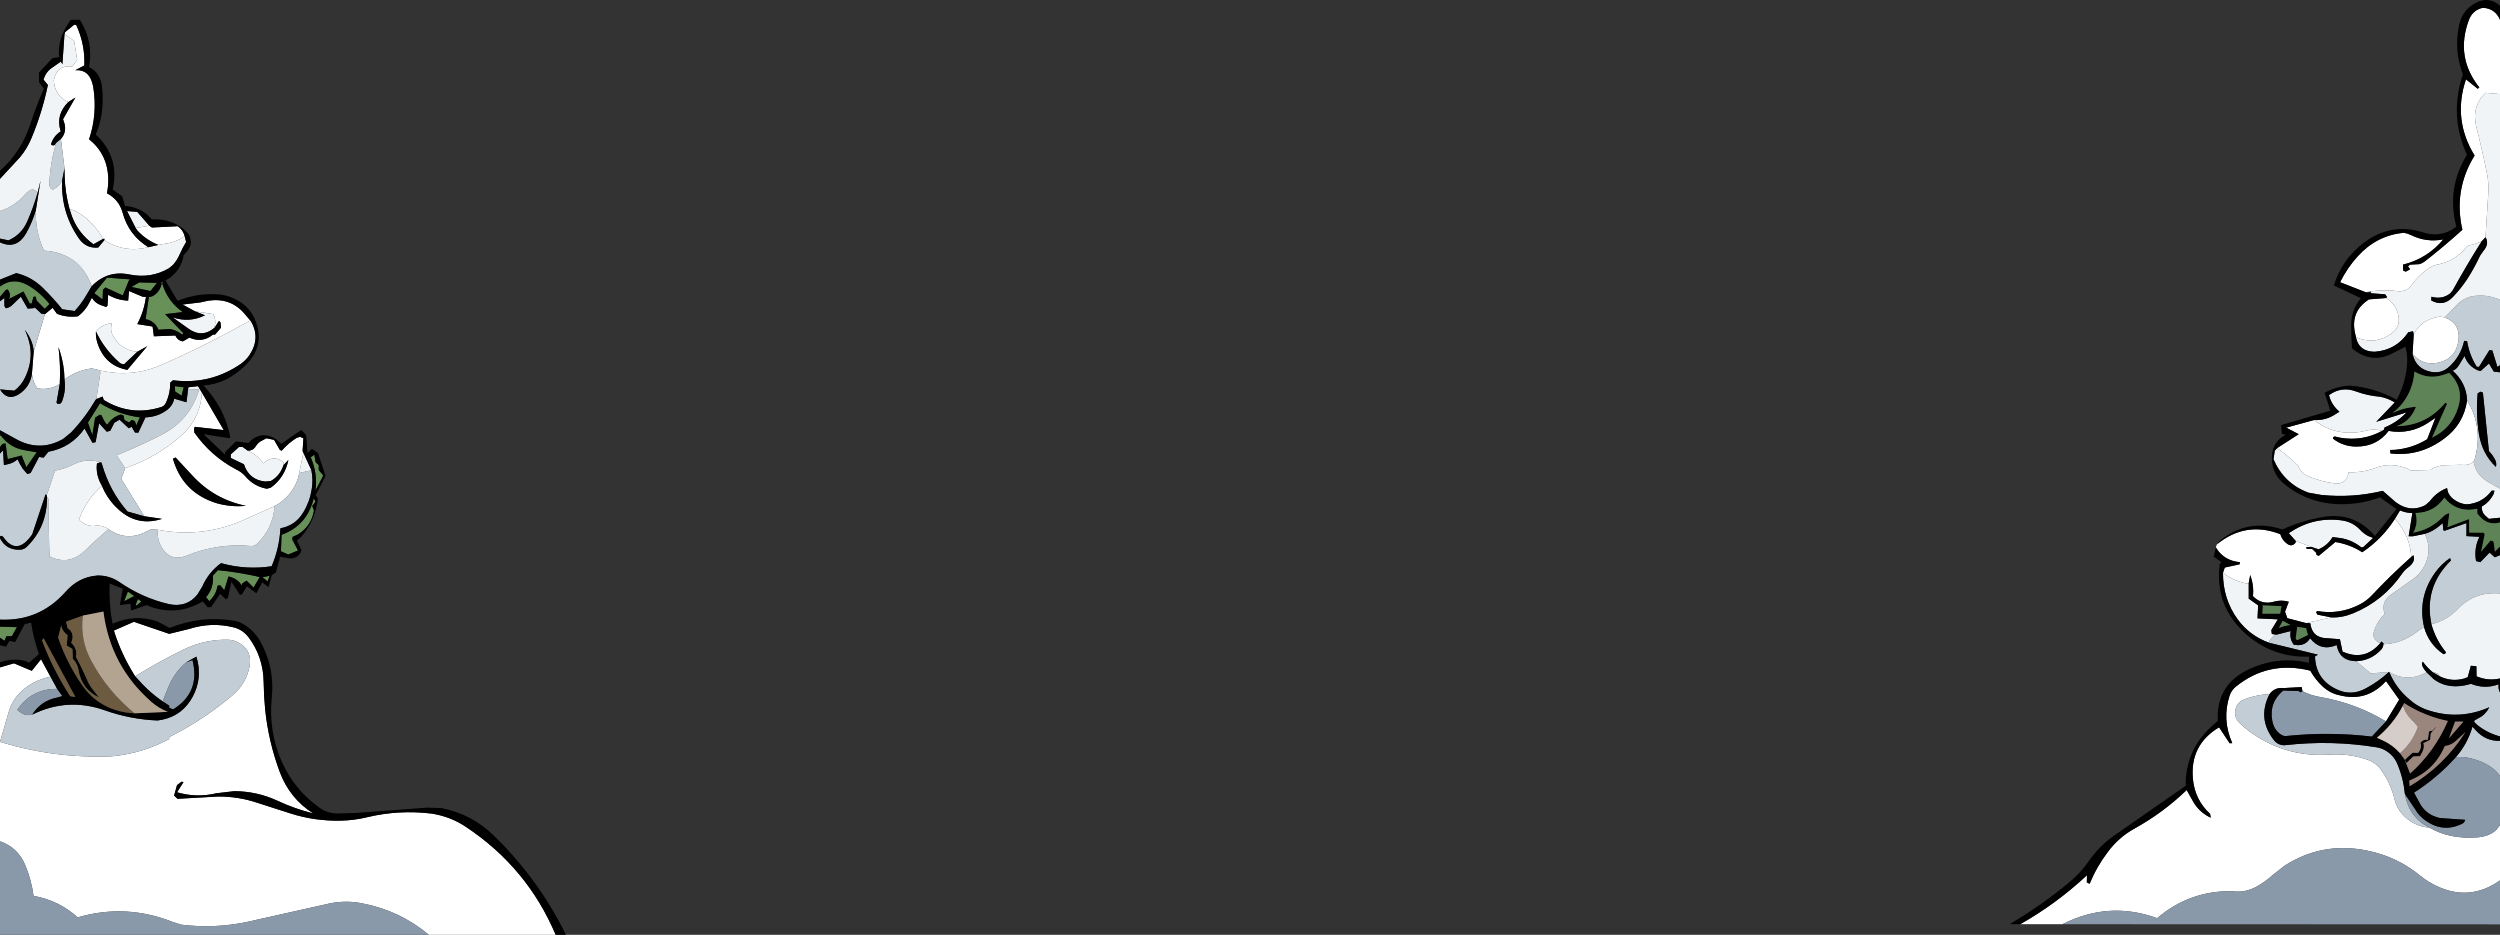 <?xml version="1.0" encoding="UTF-8" standalone="no"?>
<svg xmlns:xlink="http://www.w3.org/1999/xlink" height="574.0px" width="1535.1px" xmlns="http://www.w3.org/2000/svg">
  <rect width="100%" height="100%" fill="#333333" stroke="none"/>
  <g transform="matrix(2.0, 0.0, 0.0, 2.0, 1.9, -392.5)">
    <use data-characterId="42" height="287.0" transform="matrix(1.0, 0.0, 0.0, 1.0, -0.95, 196.25)" width="767.55" xlink:href="#shape0"/>
  </g>
  <defs>
    <g id="shape0" transform="matrix(1.0, 0.0, 0.0, 1.0, 0.95, -196.25)">
      <path d="M740.0 366.75 L739.95 366.75 739.95 366.7 740.0 366.75 M746.8 419.55 L746.95 419.5 746.9 419.6 746.8 419.55 M0.75 332.4 L0.7 332.4 0.7 332.35 0.75 332.4 M-0.85 386.5 L-0.95 386.5 -0.95 386.45 -0.85 386.5" fill="#ff9900" fill-rule="evenodd" stroke="none"/>
      <path d="M-0.95 284.2 Q3.0 281.3 7.5 283.75 11.4 286.0 14.25 289.6 L12.75 291.05 10.3 288.55 10.0 287.3 9.3 287.4 8.8 289.4 8.2 289.45 6.25 285.75 Q4.1 286.85 1.9 288.0 L1.85 287.9 Q2.4 286.95 1.8 285.75 L1.45 285.1 0.8 285.3 -0.95 287.4 -0.95 284.2 M15.2 290.75 L14.85 290.35 15.2 290.75 M44.75 287.45 Q46.05 287.35 47.0 286.4 48.2 285.3 48.65 283.55 L48.95 283.55 Q50.6 288.85 55.15 292.05 L49.75 292.7 55.35 298.55 55.0 299.0 Q53.3 297.6 51.15 297.25 L47.7 297.5 Q46.85 295.35 44.65 294.45 L43.75 294.25 44.75 287.45 M-0.6 330.05 Q2.1 333.75 6.8 334.5 L10.3 335.1 10.25 335.2 7.15 339.7 5.7 336.1 1.4 337.2 0.75 332.4 0.7 332.35 0.7 332.4 -0.2 332.55 -0.95 333.5 -0.95 330.05 -0.6 330.05 M-0.95 388.65 L4.2 388.8 4.25 388.8 2.7 391.55 1.0 391.6 0.45 393.0 -0.95 392.05 -0.95 388.65 M38.65 282.3 L36.75 286.95 31.4 284.5 30.65 285.25 30.55 288.2 28.0 286.25 31.9 281.5 38.7 282.0 38.65 282.3 M47.25 283.1 L45.25 285.6 39.4 284.35 41.8 282.95 47.25 283.1 M55.45 315.15 L54.8 317.75 52.85 316.45 52.85 316.9 52.75 314.8 55.45 315.15 M40.9 326.85 L40.45 325.55 39.55 325.15 38.65 325.95 37.25 325.2 37.0 323.85 36.15 323.5 Q33.6 324.25 31.95 326.65 L31.5 326.2 Q30.8 325.15 30.25 323.8 L29.7 323.55 28.25 324.5 27.4 329.85 26.05 326.0 29.75 320.05 Q35.4 323.5 42.0 324.4 L40.9 326.85 M40.25 379.25 L37.15 380.85 38.3 377.85 40.25 379.25 M40.65 382.1 L41.4 380.15 42.45 380.95 41.1 382.05 40.65 382.1 M78.8 373.4 L76.9 376.65 74.75 374.5 73.4 375.4 73.3 376.0 Q72.05 374.1 69.9 373.4 L69.2 373.25 67.9 377.45 66.7 375.95 65.85 376.05 Q65.4 378.9 63.3 380.8 L62.3 379.6 Q64.75 376.8 64.4 373.0 L65.95 371.3 Q72.5 371.95 78.8 373.4 M95.55 335.85 L95.95 338.15 96.9 339.05 96.9 340.55 98.3 342.25 95.9 346.9 Q96.6 341.6 94.45 336.65 L95.55 335.85 M95.95 350.25 L94.9 351.6 95.45 352.95 Q94.65 357.8 90.5 360.35 L88.85 361.1 88.8 361.95 90.55 365.25 87.55 366.5 85.3 365.5 85.5 360.45 Q93.35 357.55 95.35 349.3 L95.95 350.25 M81.2 374.75 L79.65 373.45 81.85 373.05 81.2 374.75" fill="#68915a" fill-rule="evenodd" stroke="none"/>
      <path d="M725.45 286.0 L717.5 282.9 Q719.7 278.45 722.95 274.9 728.7 268.55 737.05 267.7 738.2 267.9 739.25 268.4 743.95 270.75 749.2 269.75 744.3 275.65 736.8 277.5 L736.9 279.35 737.7 279.65 739.0 278.9 738.35 278.05 738.95 277.5 741.85 277.35 Q742.75 277.05 743.45 276.55 749.35 271.95 755.05 266.8 752.25 254.6 758.8 244.0 752.0 232.95 756.15 220.6 L759.75 223.5 760.25 223.1 Q752.85 213.8 757.0 202.5 758.05 199.6 760.85 198.75 761.6 198.6 762.3 198.75 765.3 199.3 766.6 202.3 L766.6 225.15 762.15 224.75 Q757.75 229.05 759.35 235.3 761.2 242.55 762.65 249.8 763.2 252.65 763.0 255.65 L762.15 269.1 761.0 270.3 Q759.2 271.15 757.1 271.6 756.55 271.75 756.2 272.2 752.95 276.25 747.8 277.4 746.3 277.6 744.9 278.5 741.65 280.7 739.45 283.75 738.1 285.65 735.7 285.7 731.35 285.1 726.85 285.7 L725.45 286.0 M679.7 363.35 Q688.6 356.15 699.15 360.25 699.75 362.2 701.4 363.3 702.75 364.2 703.8 362.9 L703.9 362.35 708.65 364.15 707.05 364.3 707.3 364.8 708.95 364.8 710.2 366.0 710.2 366.5 710.9 366.95 716.05 362.65 Q720.6 363.4 724.3 365.8 730.35 361.75 734.3 355.6 L735.1 356.45 Q739.05 361.3 739.35 367.25 732.9 373.0 727.15 379.15 725.65 380.7 723.6 381.8 717.35 385.05 710.45 383.85 L710.15 384.25 710.55 384.95 714.75 385.8 707.05 387.55 701.3 386.05 700.6 384.05 701.75 381.0 Q699.55 380.35 697.3 380.95 693.5 382.1 690.75 379.3 691.1 376.0 689.9 372.8 L689.45 375.25 689.4 375.5 Q684.9 374.75 681.55 372.1 L682.1 370.5 686.65 369.5 686.75 368.85 Q681.75 368.4 679.35 364.3 L679.7 363.35 M698.2 333.8 L704.8 329.55 700.95 327.55 709.5 325.2 Q716.55 330.7 725.6 328.45 728.0 327.8 730.4 328.55 724.4 331.8 717.6 330.65 L715.85 330.25 715.4 330.45 715.3 330.9 Q718.45 333.35 722.45 333.35 728.75 333.4 732.4 328.55 738.95 329.7 744.55 326.05 L746.8 324.5 744.25 331.1 Q739.8 333.85 734.45 334.35 L732.9 334.4 732.95 335.45 Q742.0 336.55 749.6 330.8 755.4 326.5 756.5 319.2 761.6 327.55 758.8 337.35 L758.5 337.9 Q757.25 339.25 754.65 338.95 L749.0 339.1 Q746.9 339.45 745.05 340.55 L739.3 340.7 Q735.25 338.55 730.8 339.2 L729.05 339.65 Q724.75 341.4 720.15 341.25 719.45 345.15 715.75 344.65 711.6 344.1 707.75 342.5 705.45 341.55 704.6 339.2 701.5 336.2 698.2 333.8 M739.75 304.95 L740.1 298.95 Q742.4 294.3 748.15 293.45 L749.65 293.7 Q754.8 295.7 753.75 301.35 752.9 306.0 748.5 307.35 743.35 309.0 739.75 304.95 M722.35 299.65 L722.05 298.35 Q720.7 291.75 726.4 288.15 L726.5 288.2 726.5 288.15 731.7 287.75 Q734.85 289.75 735.45 293.4 736.0 296.9 733.0 298.85 727.95 302.25 722.35 299.75 L722.35 299.65 M619.3 480.0 Q630.35 473.75 639.75 465.0 L639.8 464.1 639.75 467.15 640.6 467.6 Q642.75 462.35 646.2 457.8 649.55 453.3 654.35 450.65 663.2 445.75 670.4 438.8 L672.45 442.45 Q674.15 445.35 677.1 446.95 L677.8 447.3 677.6 446.15 Q672.85 441.75 672.3 435.25 671.4 424.9 680.35 419.55 L683.6 424.45 684.4 424.4 Q681.2 417.2 683.55 409.9 684.1 408.2 685.45 407.1 695.45 398.95 708.35 402.15 709.9 404.9 712.1 406.95 714.4 409.1 717.3 409.7 725.75 411.85 731.6 405.35 L735.65 411.05 731.6 417.75 Q722.45 412.2 711.7 410.3 708.7 409.85 705.95 408.45 L705.7 407.2 700.15 407.5 Q697.45 407.2 695.85 409.35 691.4 409.55 687.5 411.25 686.25 411.85 685.65 413.25 684.5 416.15 686.75 418.35 688.1 419.65 689.6 420.75 700.45 428.75 714.0 427.95 720.05 427.5 725.75 429.45 728.5 430.35 730.15 432.7 733.1 436.85 734.25 441.75 734.85 444.25 736.6 446.2 740.05 450.0 744.95 450.35 751.15 453.95 759.45 453.35 763.35 453.1 765.55 450.95 L765.65 450.9 765.6 450.85 766.6 449.6 766.6 466.55 Q757.2 473.2 746.9 468.15 744.5 467.0 742.4 465.35 735.25 459.35 726.05 457.45 712.2 454.5 700.45 462.05 L696.75 464.95 Q694.5 467.0 691.8 468.5 688.2 470.45 684.3 469.85 671.2 469.7 661.35 478.15 646.5 472.75 632.25 480.0 L619.3 480.0 M18.85 206.75 L19.05 206.1 21.8 203.85 22.45 203.9 Q25.2 209.85 24.95 216.35 L22.15 217.8 Q25.45 217.6 26.8 220.25 27.45 221.55 27.7 223.1 29.0 231.25 26.4 239.0 32.05 243.55 32.3 251.0 32.35 253.15 31.9 255.6 35.6 257.55 36.7 261.55 38.55 268.4 44.6 272.15 37.85 273.9 31.9 270.5 L31.1 269.95 31.1 269.55 30.7 269.6 Q28.05 264.85 23.7 261.95 22.2 260.9 20.4 260.4 19.05 255.6 18.9 250.35 L18.85 247.95 17.75 238.9 Q19.6 236.8 18.8 234.05 L18.4 232.85 22.2 226.2 20.0 227.6 Q16.25 225.85 15.65 221.8 15.5 220.95 15.75 220.15 16.9 216.1 21.2 216.7 L22.75 214.6 21.8 208.8 18.85 206.75 M47.65 271.45 Q43.85 269.9 41.25 267.05 L40.7 266.25 44.9 265.55 45.7 266.1 53.65 265.7 54.4 266.35 Q55.4 267.4 55.75 268.75 53.6 270.3 51.0 270.85 L47.65 271.45 M12.85 292.7 L15.2 290.75 16.55 292.6 Q19.65 293.8 23.0 293.35 25.35 291.55 26.65 288.85 L27.25 287.65 Q28.25 289.3 29.95 289.9 L31.65 290.5 32.05 290.1 32.25 286.75 Q35.0 288.4 38.4 288.55 L38.65 285.6 42.85 287.35 44.75 287.45 43.85 287.5 Q43.25 291.9 41.2 295.75 L45.9 296.5 46.3 299.5 52.9 299.25 Q53.55 300.8 55.2 301.05 L57.2 299.9 Q61.15 301.65 64.4 299.0 L65.1 298.95 66.9 296.85 66.75 295.25 66.4 294.85 66.15 294.95 64.95 296.85 65.0 296.4 Q65.45 294.45 64.55 292.7 L58.85 291.8 55.1 289.75 60.55 289.1 63.0 288.55 63.05 288.6 63.05 288.55 Q69.9 287.55 74.2 292.65 L75.85 294.6 75.75 294.7 Q62.55 302.15 48.7 308.25 39.35 312.35 29.5 309.9 L27.25 309.35 Q22.5 310.0 18.85 312.75 18.8 308.25 17.35 303.85 L17.0 302.85 Q17.7 308.45 17.4 314.15 14.65 315.9 11.45 315.6 L10.55 315.45 Q9.1 313.65 8.85 311.0 L9.4 304.15 12.85 292.7 M61.05 316.8 L67.75 328.3 58.9 327.3 58.65 327.65 58.7 329.0 Q63.8 336.3 71.6 340.4 73.3 341.2 74.45 342.55 77.05 345.6 81.0 346.3 L82.2 345.95 Q86.45 342.9 87.6 337.45 L86.1 339.05 86.05 338.15 Q83.1 335.75 80.05 338.35 L79.85 338.5 Q78.25 336.05 75.1 334.6 76.7 334.65 77.55 333.3 78.1 332.4 78.95 331.8 L80.85 330.8 83.2 331.3 84.95 334.35 85.4 334.6 85.5 334.65 85.55 334.6 Q87.55 332.3 90.1 330.7 L91.15 330.35 92.2 330.8 91.95 334.75 92.2 335.25 90.9 341.5 Q90.65 343.2 89.85 344.85 87.7 349.3 83.35 351.65 L74.6 355.55 Q61.6 361.6 47.5 358.9 L45.4 358.75 43.9 359.5 Q37.9 362.6 32.35 358.7 30.25 357.25 27.65 357.75 25.1 357.7 23.35 355.8 L23.45 355.35 Q25.7 349.45 30.35 345.4 32.1 349.7 35.55 352.75 41.3 357.95 48.8 355.55 L43.35 354.75 36.25 343.25 37.5 340.0 Q46.95 336.75 54.4 330.25 60.55 324.9 61.05 316.8 M-0.95 401.15 L3.35 399.9 8.8 402.2 11.65 398.65 14.55 404.0 Q9.45 405.05 5.7 408.4 2.8 411.1 1.75 414.75 L-0.95 424.0 -0.95 401.15 M40.55 403.9 Q36.35 397.3 34.0 389.85 L40.15 387.15 51.0 390.85 57.1 389.35 Q63.9 387.2 70.5 388.8 73.45 389.4 75.4 391.95 79.9 397.95 80.0 405.75 80.05 409.9 80.45 413.95 81.45 423.9 85.0 433.4 88.05 441.45 95.25 446.0 89.6 444.6 84.25 442.1 78.0 439.2 71.0 439.15 L65.5 439.8 Q59.4 441.25 53.4 439.5 L55.4 436.35 54.8 436.25 53.4 437.3 52.5 440.5 53.55 441.5 65.95 440.8 Q72.2 440.75 78.15 442.75 L88.1 445.95 Q95.7 448.4 103.85 448.2 107.85 448.1 111.75 447.15 121.65 444.8 131.7 446.05 137.5 447.0 142.15 450.15 160.95 462.65 169.65 483.25 L130.7 483.25 Q121.85 475.85 110.5 473.65 105.35 472.55 100.15 473.65 L74.9 479.3 Q64.9 481.4 54.7 480.15 L52.05 479.3 Q37.65 473.6 22.9 477.9 17.15 472.7 9.35 471.3 8.7 466.4 6.8 461.85 4.5 456.4 -0.95 454.55 L-0.95 424.0 Q15.8 429.2 33.45 428.45 42.85 427.55 51.0 423.15 L51.0 422.55 Q61.5 417.3 70.45 409.7 74.75 406.05 75.7 400.65 76.5 395.9 72.3 393.55 70.9 392.75 69.1 392.65 61.9 392.5 55.35 395.7 47.75 399.4 40.55 403.9 M28.5 298.0 Q28.4 299.9 29.05 301.8 31.35 308.55 38.15 309.8 L44.25 302.55 41.2 304.25 Q36.1 303.75 33.7 299.25 32.75 297.45 33.45 295.45 30.4 295.8 28.5 298.0 M52.15 337.1 Q55.15 347.55 65.6 350.75 70.0 352.0 74.55 351.55 64.8 349.55 58.1 342.25 L52.95 336.7 52.15 337.1" fill="#ffffff" fill-rule="evenodd" stroke="none"/>
      <path d="M743.5 360.15 Q745.95 359.45 748.0 357.7 L749.0 356.85 749.2 359.05 749.6 359.2 756.3 356.85 756.3 360.85 760.3 361.05 Q758.55 364.5 759.25 368.5 L760.55 368.85 763.4 365.9 765.0 367.35 766.6 366.7 766.6 378.45 Q758.8 377.8 753.65 383.2 750.25 386.75 745.55 387.9 743.15 376.5 751.55 368.3 L751.25 367.6 Q748.55 369.45 746.7 372.05 741.2 379.7 743.3 388.8 741.95 389.55 740.75 390.5 736.2 393.85 730.8 394.05 L730.85 393.8 730.2 393.2 729.8 393.75 Q727.05 392.5 728.0 389.75 729.05 386.8 731.2 384.75 729.95 381.2 732.95 378.95 L739.3 374.45 Q742.0 372.75 743.45 369.9 745.9 365.05 743.5 360.15 M756.5 319.2 Q756.3 313.85 752.05 310.05 753.15 309.7 753.9 308.5 L755.7 305.55 Q756.8 308.65 759.8 309.95 L760.65 310.15 763.2 307.85 764.7 310.35 766.6 310.55 766.6 346.25 Q764.7 345.3 762.55 343.95 759.1 341.8 758.5 337.9 L758.8 337.35 Q761.6 327.55 756.5 319.2 M766.6 308.4 L765.8 308.9 764.25 303.85 763.35 303.75 760.15 308.9 759.45 308.85 Q757.2 305.3 756.5 301.0 L755.6 300.9 Q754.5 305.9 750.6 309.2 748.35 311.0 745.35 310.4 740.8 309.5 739.75 304.95 743.35 309.0 748.5 307.35 752.9 306.0 753.75 301.35 754.8 295.7 749.65 293.7 L753.7 289.5 Q755.4 287.9 757.6 287.3 762.2 286.35 766.6 288.3 L766.6 308.4 M695.85 409.35 Q692.0 416.85 697.2 423.5 698.5 425.1 700.5 425.05 714.8 423.4 728.8 425.7 730.1 425.9 731.35 426.6 733.95 428.1 735.05 430.7 736.95 435.2 737.4 440.0 737.7 441.8 738.4 443.5 740.3 448.05 744.95 450.35 740.05 450.0 736.6 446.2 734.85 444.25 734.25 441.75 733.1 436.85 730.15 432.7 728.5 430.35 725.75 429.45 720.05 427.5 714.0 427.95 700.45 428.75 689.6 420.75 688.1 419.65 686.75 418.35 684.5 416.15 685.65 413.25 686.25 411.85 687.5 411.25 691.4 409.55 695.85 409.35 M753.1 428.65 Q756.65 424.55 758.15 419.35 L759.2 420.5 Q762.25 423.85 766.6 423.7 L766.6 434.5 Q763.6 430.15 755.9 428.7 L753.1 428.65 M766.6 422.35 Q762.8 421.35 759.7 418.9 L758.65 417.9 758.75 417.45 760.95 416.2 Q762.5 415.05 763.3 413.4 753.65 417.65 743.65 414.0 741.0 412.95 738.85 411.05 734.65 407.55 732.6 402.6 L733.9 403.3 Q739.05 405.5 744.05 402.65 L746.25 404.75 Q750.85 408.25 757.7 406.2 761.9 407.9 766.15 406.35 L766.15 406.4 Q766.05 407.95 766.6 408.8 L766.6 422.35 M732.5 402.55 Q729.4 405.45 725.5 407.55 720.85 410.15 716.15 407.75 710.0 404.7 709.8 397.8 L710.7 397.25 695.75 393.6 Q695.65 393.25 695.85 392.95 696.6 391.9 697.5 391.1 L697.95 391.1 702.35 390.0 Q701.9 392.25 703.25 394.15 L704.1 394.3 Q706.85 394.55 708.3 392.2 711.6 396.35 716.45 394.3 L716.7 395.25 Q717.7 398.7 721.3 399.15 L722.45 399.25 726.9 403.0 732.5 402.55 M760.65 316.5 L759.75 317.0 Q759.15 323.15 760.15 329.55 761.15 335.6 765.35 339.6 765.7 338.25 764.85 336.95 L764.15 335.85 763.2 334.75 761.35 316.8 760.65 316.5 M748.0 403.85 L746.05 402.7 Q746.85 402.7 747.45 403.05 748.0 403.35 748.0 403.85 M17.75 238.9 L18.85 247.95 18.15 251.5 Q17.45 253.3 15.6 254.3 L15.3 254.5 Q14.15 254.1 14.2 252.55 14.5 246.05 16.3 240.1 L17.75 238.9 M27.2 284.15 L25.1 287.65 Q23.7 289.9 21.95 291.75 L18.15 291.2 Q15.35 287.7 12.0 284.45 8.6 281.2 4.05 280.1 L-0.95 282.1 -0.95 270.65 Q4.1 273.0 7.05 267.9 8.95 264.55 10.05 260.8 9.85 267.35 12.55 273.2 L14.3 273.35 Q23.95 274.85 27.2 284.15 M-0.95 288.75 L0.4 287.7 0.4 290.2 0.85 290.9 Q2.1 290.65 2.85 289.85 L5.45 287.35 7.55 291.0 9.45 290.85 9.6 290.9 9.7 290.6 11.75 292.55 12.85 292.7 9.4 304.15 Q9.15 301.1 7.3 298.4 L6.65 297.5 Q10.25 304.9 6.75 312.15 5.55 314.65 3.45 316.2 L-0.95 315.8 Q1.25 319.4 4.65 317.4 8.25 315.2 8.85 311.0 9.1 313.65 10.55 315.45 L11.45 315.6 Q14.65 315.9 17.4 314.15 L16.4 319.85 16.75 320.25 Q17.75 320.4 18.1 319.45 19.35 316.15 18.85 312.75 22.5 310.0 27.25 309.35 L29.5 309.9 29.9 310.5 28.65 318.7 28.45 318.95 Q25.2 324.5 20.85 329.05 L18.45 331.0 Q11.7 334.9 4.7 331.45 L-0.95 328.35 -0.95 315.8 -0.95 288.75 M-0.95 335.5 L-0.15 334.65 0.0 334.65 0.25 339.05 1.95 338.65 Q3.35 338.25 4.45 337.25 5.1 338.75 6.0 340.1 L7.45 341.8 8.45 341.45 11.05 336.55 12.45 336.75 13.9 334.95 Q20.95 333.65 25.0 327.8 L27.45 332.2 28.4 332.0 29.45 326.3 29.5 326.25 31.85 328.8 32.9 328.5 34.15 326.05 35.75 325.1 38.6 327.75 39.45 327.25 40.5 329.05 41.5 329.1 43.7 324.4 Q47.65 324.25 50.6 321.9 52.15 320.6 52.55 318.65 L56.3 319.75 56.8 315.7 60.2 315.8 Q57.4 325.25 48.65 329.75 41.9 333.2 34.85 336.05 L37.5 340.0 36.25 343.25 43.35 354.75 38.2 353.3 Q32.75 347.05 30.4 338.9 L30.25 338.3 Q26.0 336.75 21.8 338.75 19.15 340.15 15.95 340.75 L13.4 348.3 13.05 348.0 8.95 360.3 Q4.2 367.2 -0.05 361.0 -0.25 360.9 -0.5 360.75 L-0.95 360.9 -0.95 335.5 M94.65 340.6 Q95.25 343.55 94.75 346.5 94.15 350.3 92.15 353.6 89.75 357.6 85.15 358.45 84.8 364.65 82.45 370.1 74.65 371.3 66.9 369.15 63.05 372.0 61.15 376.35 L59.65 378.8 Q56.35 382.85 51.0 381.75 42.75 379.85 35.7 374.95 32.65 372.9 29.0 372.95 23.2 373.35 19.15 378.0 11.15 387.0 -0.85 386.5 L-0.95 386.45 -0.95 361.5 Q1.05 365.3 5.4 365.0 6.55 364.9 7.35 364.05 13.5 358.0 13.5 348.9 14.05 349.35 14.05 350.05 13.95 358.55 14.25 367.05 16.85 368.45 19.7 368.15 22.65 367.65 24.8 365.6 28.5 362.0 32.35 358.7 37.9 362.6 43.9 359.5 L45.4 358.75 47.5 358.9 Q47.2 362.45 49.25 365.15 51.85 368.55 56.2 366.9 65.95 362.9 76.3 363.9 77.25 363.85 77.95 363.2 82.85 358.55 83.35 351.65 87.7 349.3 89.85 344.85 90.65 343.2 90.9 341.5 L94.65 340.6 M14.55 404.0 L16.6 407.75 Q8.75 407.7 4.35 414.2 L5.4 415.0 Q7.05 416.15 8.95 415.65 19.75 410.3 31.15 414.3 39.05 417.1 47.35 417.45 54.65 416.6 58.15 410.25 61.35 404.4 59.35 397.85 L56.2 399.6 Q52.9 402.45 51.05 406.5 49.95 409.0 49.0 411.6 45.65 409.3 42.9 406.45 L40.55 403.9 Q47.75 399.4 55.35 395.7 61.9 392.5 69.1 392.65 70.9 392.75 72.3 393.55 76.5 395.9 75.7 400.65 74.75 406.05 70.45 409.7 61.5 417.3 51.0 422.55 L51.0 423.15 Q42.85 427.55 33.45 428.45 15.8 429.2 -0.95 424.0 L1.75 414.75 Q2.8 411.1 5.7 408.4 9.45 405.05 14.55 404.0 M-0.95 261.05 Q3.65 259.55 6.75 255.95 7.65 254.85 9.1 254.3 L10.65 255.25 Q9.3 260.0 7.35 264.4 5.55 268.35 1.65 270.05 L-0.95 269.5 -0.95 261.05" fill="#c3cdd6" fill-rule="evenodd" stroke="none"/>
      <path d="M731.6 417.75 L727.25 422.4 Q714.3 420.85 701.2 422.2 700.35 422.35 699.55 421.9 697.25 420.5 696.7 417.65 695.6 411.95 700.05 408.25 L704.75 408.4 705.35 408.8 705.95 408.45 Q708.7 409.85 711.7 410.3 722.45 412.2 731.6 417.75 M737.4 440.0 L740.55 444.7 Q741.75 446.8 743.85 448.25 749.15 451.95 754.9 449.2 755.7 448.85 755.9 447.95 L748.15 447.4 Q744.2 446.55 742.2 443.3 L740.2 439.6 Q747.45 434.95 753.1 428.65 L755.9 428.7 Q763.6 430.15 766.6 434.5 L766.6 449.6 765.6 450.85 765.55 450.95 Q763.35 453.1 759.45 453.35 751.15 453.95 744.95 450.35 740.3 448.05 738.4 443.5 737.7 441.8 737.4 440.0 M766.6 466.55 L766.6 480.05 632.25 480.0 Q646.5 472.75 661.35 478.15 671.2 469.7 684.3 469.85 688.2 470.45 691.8 468.5 694.5 467.0 696.75 464.95 L700.45 462.05 Q712.2 454.5 726.05 457.45 735.25 459.35 742.4 465.35 744.5 467.0 746.9 468.15 757.2 473.2 766.6 466.55 M16.6 407.75 L18.2 409.95 16.7 410.4 Q11.65 411.35 8.95 415.65 7.05 416.15 5.4 415.0 L4.35 414.2 Q8.75 407.7 16.6 407.75 M56.2 399.6 L58.15 398.9 Q60.65 408.85 52.2 414.05 L51.0 413.55 51.0 412.9 49.0 411.6 Q49.95 409.0 51.05 406.5 52.9 402.45 56.2 399.6 M-0.95 454.55 Q4.5 456.4 6.8 461.85 8.7 466.4 9.35 471.3 17.15 472.7 22.9 477.9 37.65 473.6 52.05 479.3 L54.7 480.15 Q64.9 481.4 74.9 479.3 L100.15 473.65 Q105.35 472.55 110.5 473.65 121.85 475.85 130.7 483.25 L-0.95 483.25 -0.95 454.55" fill="#8a99aa" fill-rule="evenodd" stroke="none"/>
      <path d="M703.9 362.35 L701.75 359.95 Q709.45 354.65 718.55 356.1 721.55 356.7 723.55 358.8 724.65 360.0 726.1 360.8 L727.65 361.4 724.6 364.25 724.0 364.3 Q721.15 362.0 717.6 361.45 L715.2 361.15 Q713.7 363.7 710.9 364.9 L708.65 364.15 703.9 362.35 M734.3 355.6 L735.9 352.95 Q737.75 353.75 739.7 353.75 L738.55 360.9 739.85 360.9 743.5 360.15 Q745.9 365.05 743.45 369.9 742.0 372.75 739.3 374.45 L732.95 378.95 Q729.95 381.2 731.2 384.75 729.05 386.8 728.0 389.75 727.05 392.5 729.8 393.75 725.0 399.35 718.25 396.3 L717.45 392.5 713.45 392.2 Q708.9 392.1 708.35 387.6 L707.05 387.55 714.75 385.8 Q718.1 385.95 721.5 384.55 730.75 380.75 736.55 372.35 737.35 371.2 738.4 370.45 740.8 368.65 740.0 366.75 L739.95 366.7 739.95 366.75 739.35 367.25 Q739.05 361.3 735.1 356.45 L734.3 355.6 M766.6 355.2 L763.2 355.55 762.15 354.65 Q760.9 353.5 761.0 351.75 763.3 350.5 764.65 347.9 L764.9 346.9 764.05 346.9 Q761.2 350.75 756.4 351.1 754.1 350.95 752.1 349.35 750.55 348.05 750.35 346.1 747.15 347.3 745.0 350.2 L743.6 351.4 Q738.95 353.7 734.6 350.45 L730.6 346.95 Q721.25 349.2 711.7 348.2 L707.75 347.5 Q700.25 344.7 697.05 337.25 L697.45 334.6 698.2 333.8 Q701.5 336.2 704.6 339.2 705.45 341.55 707.75 342.5 711.6 344.1 715.75 344.65 719.45 345.15 720.15 341.25 724.75 341.4 729.05 339.65 L730.8 339.2 Q735.25 338.55 739.3 340.7 L745.05 340.55 Q746.9 339.45 749.0 339.1 L754.65 338.95 Q757.25 339.25 758.5 337.9 759.1 341.8 762.55 343.95 764.7 345.3 766.6 346.25 L766.6 355.2 M709.5 325.2 Q713.1 325.4 716.1 323.4 L717.3 322.65 Q714.8 320.55 714.1 317.55 718.05 314.7 722.6 316.5 726.05 317.75 729.8 318.05 732.2 318.5 734.3 319.8 L728.6 325.75 737.95 322.85 Q735.0 325.95 731.15 327.5 L731.0 328.15 730.4 328.55 Q728.0 327.8 725.6 328.45 716.55 330.7 709.5 325.2 M740.1 298.95 L739.9 297.95 738.45 298.25 Q734.8 303.75 728.1 304.25 723.25 304.2 722.35 299.75 727.95 302.25 733.0 298.85 736.0 296.9 735.45 293.4 734.85 289.75 731.7 287.75 L731.85 287.3 731.3 286.6 727.1 286.3 726.85 285.9 726.85 285.7 Q731.35 285.1 735.7 285.7 738.1 285.65 739.45 283.75 741.65 280.7 744.9 278.5 746.3 277.6 747.8 277.4 752.95 276.25 756.2 272.2 756.55 271.75 757.1 271.6 759.2 271.15 761.0 270.3 756.3 277.75 752.05 285.45 L751.35 286.3 Q748.8 288.3 745.55 287.35 L745.5 288.5 Q749.2 290.55 752.15 287.4 754.6 284.85 756.55 281.9 758.65 278.65 760.45 274.8 L761.45 273.35 Q763.4 271.1 762.15 269.1 L763.0 255.65 Q763.2 252.65 762.65 249.8 761.2 242.55 759.35 235.3 757.75 229.05 762.15 224.75 L766.6 225.15 766.6 288.3 Q762.2 286.35 757.6 287.3 755.4 287.9 753.7 289.5 L749.65 293.7 748.15 293.45 Q742.4 294.3 740.1 298.95 M681.55 372.1 Q684.9 374.75 689.4 375.5 L689.45 375.5 689.45 380.05 692.35 382.1 692.15 386.1 698.4 386.4 696.4 389.7 696.55 390.9 697.95 391.1 697.5 391.1 Q696.6 391.9 695.85 392.95 695.65 393.25 695.75 393.6 689.75 391.45 686.05 386.4 681.5 380.1 681.55 372.1 M732.6 402.6 L732.55 402.5 732.5 402.55 726.9 403.0 722.45 399.25 Q727.0 399.05 730.1 395.7 730.75 395.0 730.8 394.05 736.2 393.85 740.75 390.5 741.95 389.55 743.3 388.8 744.7 393.95 749.25 397.1 749.85 397.05 750.0 396.5 746.85 392.65 745.55 387.95 L745.55 387.9 Q750.25 386.75 753.65 383.2 758.8 377.8 766.6 378.45 L766.6 404.55 Q762.95 405.4 759.4 403.9 L759.35 400.8 757.65 400.65 756.7 404.15 755.7 404.55 Q751.75 405.7 748.0 403.85 748.0 403.35 747.45 403.05 746.85 402.7 746.05 402.7 744.35 401.4 742.9 399.4 742.25 400.25 743.35 401.75 L744.05 402.65 Q739.05 405.5 733.9 403.3 L732.6 402.6 M18.85 206.75 L21.8 208.8 22.75 214.6 21.2 216.7 Q16.9 216.1 15.75 220.15 15.5 220.95 15.65 221.8 16.25 225.85 20.0 227.6 16.05 231.55 17.7 236.6 15.45 238.0 14.7 240.6 L15.25 240.9 15.8 240.8 16.3 240.1 Q14.5 246.05 14.2 252.55 14.15 254.1 15.3 254.5 L15.6 254.3 Q17.45 253.3 18.15 251.5 17.65 261.35 23.3 269.5 25.5 272.6 29.2 272.25 L31.1 269.95 31.9 270.5 Q37.85 273.9 44.6 272.15 L47.65 271.45 51.0 270.85 Q53.6 270.3 55.75 268.75 L56.2 270.55 Q55.05 272.4 54.2 274.4 53.4 276.2 52.15 277.6 L50.95 278.6 Q45.4 281.85 38.9 280.55 32.05 279.1 27.2 284.15 23.95 274.85 14.3 273.35 L12.55 273.2 Q9.85 267.35 10.05 260.8 L11.5 251.7 10.65 255.25 9.1 254.3 Q7.65 254.85 6.75 255.95 3.65 259.55 -0.95 261.05 L-0.95 251.15 5.2 244.5 Q7.4 241.85 8.75 238.55 12.0 230.75 13.75 222.35 L12.4 220.7 Q13.0 218.6 14.65 217.3 L17.75 215.15 18.2 216.0 18.85 206.75 M20.4 260.4 Q22.2 260.9 23.7 261.95 28.05 264.85 30.7 269.6 L27.75 271.25 Q23.1 267.9 21.15 262.7 L20.4 260.4 M40.7 266.25 L38.05 261.05 41.2 261.3 44.9 265.55 40.7 266.25 M64.95 296.85 Q61.0 300.2 56.75 297.05 L52.0 293.65 Q57.1 295.45 62.0 293.05 L58.85 291.8 64.55 292.7 Q65.45 294.45 65.0 296.4 L64.95 296.85 M75.9 294.6 Q79.2 299.8 75.7 305.2 74.7 306.7 73.1 307.9 63.65 314.45 52.15 313.0 L51.3 313.75 Q51.35 317.05 49.95 320.0 49.45 321.05 48.3 321.3 39.1 324.1 30.9 319.05 L30.55 318.0 28.7 318.75 28.65 318.7 29.9 310.5 29.5 309.9 Q39.35 312.35 48.7 308.25 62.55 302.15 75.75 294.7 L75.9 294.6 M56.8 315.7 L56.9 315.15 59.85 314.8 61.05 316.8 Q60.55 324.9 54.4 330.25 46.95 336.75 37.5 340.0 L34.85 336.05 Q41.9 333.2 48.65 329.75 57.4 325.25 60.2 315.8 L56.8 315.7 M86.1 339.05 Q85.05 342.3 82.25 343.9 L80.6 344.1 Q75.5 343.65 73.95 338.8 L69.9 336.85 69.9 335.75 72.4 333.5 73.5 333.45 75.1 334.6 Q78.25 336.05 79.85 338.5 L80.05 338.35 Q83.1 335.75 86.05 338.15 L86.1 339.05 M92.2 335.25 L94.65 340.6 90.9 341.5 92.2 335.25 M41.2 304.25 L37.25 308.0 Q36.3 308.15 35.7 307.55 31.05 303.45 28.5 298.0 30.4 295.8 33.45 295.45 32.75 297.45 33.7 299.25 36.1 303.75 41.2 304.25 M30.2 338.3 L29.7 338.2 28.8 338.6 Q28.4 342.15 30.35 345.4 25.7 349.45 23.45 355.35 L23.35 355.8 Q25.1 357.7 27.65 357.75 30.25 357.25 32.35 358.7 28.5 362.0 24.8 365.6 22.65 367.65 19.7 368.15 16.85 368.45 14.25 367.05 13.95 358.55 14.05 350.05 14.05 349.35 13.5 348.9 L13.4 348.3 15.95 340.75 Q19.15 340.15 21.8 338.75 26.0 336.75 30.25 338.3 L30.2 338.3 M83.35 351.65 Q82.85 358.55 77.95 363.2 77.25 363.85 76.3 363.9 65.95 362.9 56.2 366.9 51.85 368.55 49.25 365.15 47.2 362.45 47.5 358.9 61.6 361.6 74.6 355.55 L83.35 351.65" fill="#f0f4f7" fill-rule="evenodd" stroke="none"/>
      <path d="M766.6 202.3 Q765.3 199.3 762.3 198.75 761.6 198.6 760.85 198.75 758.05 199.6 757.0 202.5 752.85 213.8 760.25 223.1 L759.75 223.5 756.15 220.6 Q752.0 232.95 758.8 244.0 752.25 254.6 755.05 266.8 749.35 271.95 743.45 276.55 742.75 277.05 741.85 277.35 L738.95 277.5 738.35 278.05 739.0 278.9 737.7 279.65 736.9 279.35 736.8 277.5 Q744.3 275.65 749.2 269.75 743.95 270.75 739.25 268.4 738.2 267.9 737.05 267.7 728.7 268.55 722.95 274.9 719.7 278.45 717.5 282.9 L725.45 286.0 726.25 286.15 726.85 285.9 727.1 286.3 731.3 286.6 731.85 287.3 731.7 287.75 726.5 288.15 726.4 288.15 Q720.7 291.75 722.05 298.35 L722.35 299.65 722.35 299.75 Q723.25 304.2 728.1 304.25 734.8 303.75 738.45 298.25 L739.9 297.95 740.1 298.95 739.75 304.95 Q740.8 309.5 745.35 310.4 748.35 311.0 750.6 309.2 754.5 305.9 755.6 300.9 L756.5 301.0 Q757.2 305.3 759.45 308.85 L760.15 308.9 763.35 303.75 764.25 303.85 765.8 308.9 766.6 308.4 766.6 310.55 764.7 310.35 763.2 307.85 760.65 310.15 759.8 309.95 Q756.8 308.65 755.7 305.55 L753.9 308.5 Q753.15 309.7 752.05 310.05 756.3 313.85 756.5 319.2 755.4 326.5 749.6 330.8 742.0 336.55 732.95 335.45 L732.9 334.4 734.45 334.35 Q739.8 333.85 744.25 331.1 L746.8 324.5 744.55 326.05 Q738.95 329.7 732.4 328.55 728.75 333.4 722.45 333.35 718.45 333.35 715.3 330.9 L715.4 330.45 715.85 330.25 717.6 330.65 Q724.4 331.8 730.4 328.55 L731.0 328.15 731.15 327.5 Q735.0 325.95 737.95 322.85 L728.6 325.75 734.3 319.8 Q732.2 318.5 729.8 318.05 726.05 317.75 722.6 316.5 718.05 314.7 714.1 317.55 714.8 320.55 717.3 322.65 L716.1 323.4 Q713.1 325.4 709.5 325.2 L700.95 327.55 704.8 329.55 698.2 333.8 697.45 334.6 697.05 337.25 Q700.25 344.7 707.75 347.5 L711.7 348.2 Q721.25 349.2 730.6 346.95 L734.6 350.45 Q738.95 353.7 743.6 351.4 L745.0 350.2 Q747.15 347.3 750.35 346.1 750.55 348.05 752.1 349.35 754.1 350.95 756.4 351.1 761.2 350.75 764.05 346.9 L764.9 346.9 764.65 347.9 Q763.3 350.5 761.0 351.75 760.9 353.5 762.15 354.65 L763.2 355.55 766.6 355.2 766.6 356.65 Q762.95 357.7 760.35 354.75 L759.65 353.95 759.6 352.45 Q753.45 353.8 749.5 349.05 746.3 353.7 740.65 353.75 741.6 356.95 739.95 359.8 745.3 358.85 749.05 354.95 749.95 354.0 751.05 353.8 L750.5 358.1 757.1 355.6 757.15 359.75 761.6 359.8 761.9 360.35 760.8 365.65 763.65 362.25 764.25 362.3 764.65 362.65 765.05 365.6 766.6 364.0 766.6 366.7 765.0 367.35 763.4 365.9 760.55 368.85 759.25 368.5 Q758.55 364.5 760.3 361.05 L756.3 360.85 756.3 356.85 749.6 359.2 749.2 359.05 749.0 356.85 748.0 357.7 Q745.95 359.45 743.5 360.15 L739.85 360.9 738.55 360.9 739.7 353.75 Q737.75 353.75 735.9 352.95 L734.3 355.6 Q730.35 361.75 724.3 365.8 720.6 363.4 716.05 362.65 L710.9 366.95 710.2 366.5 710.2 366.0 708.95 364.8 707.3 364.8 707.05 364.3 708.65 364.15 710.9 364.9 Q713.7 363.7 715.2 361.15 L717.6 361.45 Q721.15 362.0 724.0 364.3 L724.6 364.25 727.65 361.4 726.1 360.8 Q724.65 360.0 723.55 358.8 721.55 356.7 718.55 356.1 709.45 354.65 701.75 359.95 L703.9 362.35 703.8 362.9 Q702.75 364.2 701.4 363.3 699.75 362.2 699.15 360.25 688.6 356.15 679.7 363.35 680.05 362.65 680.65 362.2 689.2 355.3 699.8 358.8 706.05 355.9 713.3 354.8 722.3 353.8 728.2 360.8 L734.8 352.55 729.75 348.95 Q724.15 351.05 718.0 351.05 708.1 351.05 700.55 345.0 696.65 341.9 696.55 337.1 696.4 332.1 700.85 329.7 L699.65 329.45 699.4 326.75 714.5 322.35 712.75 316.85 Q716.5 314.75 720.7 314.65 728.4 315.35 734.9 319.0 736.95 315.15 737.7 311.0 738.6 306.2 737.55 302.7 L734.15 304.45 Q727.2 308.35 721.15 303.15 720.9 299.6 720.9 296.05 720.95 291.35 723.9 287.8 L715.6 283.9 Q718.05 275.9 724.75 270.8 733.15 264.5 742.85 267.55 748.5 269.45 753.2 265.85 750.1 254.1 756.45 243.75 750.95 231.85 755.2 219.1 752.35 211.55 754.1 203.75 755.05 199.35 759.1 197.15 763.15 195.0 766.6 198.0 L766.6 202.3 M761.0 270.3 L762.15 269.1 Q763.4 271.1 761.45 273.35 L760.45 274.8 Q758.65 278.65 756.55 281.9 754.6 284.85 752.15 287.4 749.2 290.55 745.5 288.5 L745.55 287.35 Q748.8 288.3 751.35 286.3 L752.05 285.45 Q756.3 277.75 761.0 270.3 M679.35 364.3 Q681.75 368.4 686.75 368.85 L686.65 369.5 682.1 370.5 681.55 372.1 Q681.5 380.1 686.05 386.4 689.75 391.45 695.75 393.6 L710.7 397.25 709.8 397.8 Q710.0 404.7 716.15 407.75 720.85 410.15 725.5 407.55 729.4 405.45 732.5 402.55 L732.55 402.5 732.6 402.6 Q734.65 407.55 738.85 411.05 741.0 412.95 743.65 414.0 753.65 417.65 763.3 413.4 762.5 415.05 760.95 416.2 L758.75 417.45 758.65 417.9 759.7 418.9 Q762.8 421.35 766.6 422.35 L766.6 423.7 Q762.25 423.85 759.2 420.5 L758.15 419.35 Q756.65 424.55 753.1 428.65 747.45 434.95 740.2 439.6 L742.2 443.3 Q744.2 446.55 748.15 447.4 L755.9 447.95 Q755.7 448.85 754.9 449.2 749.15 451.95 743.85 448.25 741.75 446.8 740.55 444.7 L737.4 440.0 Q736.95 435.2 735.05 430.7 733.95 428.1 731.35 426.6 730.1 425.9 728.8 425.7 714.8 423.4 700.5 425.05 698.5 425.1 697.2 423.5 692.0 416.85 695.85 409.35 697.45 407.2 700.15 407.5 L705.7 407.2 705.95 408.45 705.35 408.8 704.75 408.4 700.05 408.25 Q695.6 411.95 696.7 417.65 697.25 420.5 699.55 421.9 700.35 422.35 701.2 422.2 714.3 420.85 727.25 422.4 L731.6 417.75 735.65 411.05 731.6 405.35 Q725.75 411.85 717.3 409.7 714.4 409.1 712.1 406.95 709.9 404.9 708.35 402.15 695.45 398.95 685.45 407.1 684.1 408.2 683.55 409.9 681.2 417.2 684.4 424.4 L683.6 424.45 680.35 419.55 Q671.4 424.9 672.3 435.25 672.85 441.75 677.6 446.15 L677.8 447.3 677.1 446.95 Q674.15 445.35 672.45 442.45 L670.4 438.8 Q663.2 445.75 654.35 450.65 649.55 453.3 646.2 457.8 642.75 462.35 640.6 467.6 L639.75 467.15 639.8 464.1 639.75 465.0 Q630.35 473.75 619.3 480.0 L616.05 480.0 Q625.6 474.35 634.15 467.3 637.75 464.4 640.4 460.55 643.5 456.1 647.9 452.95 L670.1 437.5 Q670.0 426.8 677.7 419.6 L679.95 417.55 Q679.4 406.25 689.9 401.55 698.6 397.6 707.9 399.75 L708.0 397.85 Q697.0 398.2 688.8 391.1 678.9 382.45 680.55 369.4 L681.1 368.85 678.7 367.15 679.35 364.3 M689.45 375.25 L689.9 372.8 Q691.1 376.0 690.75 379.3 693.5 382.1 697.3 380.95 699.55 380.35 701.75 381.0 L700.6 384.05 701.3 386.05 707.05 387.55 708.35 387.6 Q708.9 392.1 713.45 392.2 L717.45 392.5 718.25 396.3 Q725.0 399.35 729.8 393.75 L730.2 393.2 730.85 393.8 730.8 394.05 Q730.75 395.0 730.1 395.7 727.0 399.05 722.45 399.25 L721.3 399.15 Q717.7 398.7 716.7 395.25 L716.45 394.3 Q711.6 396.35 708.3 392.2 706.85 394.55 704.1 394.3 L703.25 394.15 Q701.9 392.25 702.35 390.0 L697.95 391.1 696.55 390.9 696.4 389.7 698.4 386.4 692.15 386.1 692.35 382.1 689.45 380.05 689.45 375.5 689.45 375.25 M714.75 385.8 L710.55 384.95 710.15 384.25 710.45 383.85 Q717.35 385.05 723.6 381.8 725.65 380.7 727.15 379.15 732.9 373.0 739.35 367.25 L739.95 366.75 740.0 366.75 Q740.8 368.65 738.4 370.45 737.35 371.2 736.55 372.35 730.75 380.75 721.5 384.55 718.1 385.95 714.75 385.8 M693.35 382.1 L693.8 382.25 693.65 384.65 699.1 384.65 699.5 382.35 693.35 382.1 M707.05 389.1 L703.8 388.65 704.35 388.8 703.9 392.05 Q703.85 392.6 704.45 392.75 L707.6 391.2 707.05 389.1 M698.8 388.9 L698.7 389.05 698.85 389.0 Q700.45 388.3 702.25 388.15 L699.9 386.85 698.8 388.9 M740.35 310.35 Q739.7 318.2 733.6 323.1 736.95 321.4 740.8 321.15 739.15 325.55 734.9 327.1 744.0 326.95 749.8 319.9 L750.35 320.2 745.75 330.6 Q751.75 327.75 753.75 321.35 755.65 315.25 751.0 310.75 L749.8 311.15 Q744.85 313.0 740.4 310.35 L739.95 310.05 740.35 310.35 M760.65 316.5 L761.35 316.8 763.2 334.75 764.15 335.85 764.85 336.95 Q765.7 338.25 765.35 339.6 761.15 335.6 760.15 329.55 759.15 323.15 759.75 317.0 L760.65 316.5 M743.3 388.8 Q741.2 379.7 746.7 372.05 748.55 369.45 751.25 367.6 L751.55 368.3 Q743.15 376.5 745.55 387.9 L745.55 387.95 Q746.85 392.65 750.0 396.5 749.85 397.05 749.25 397.1 744.7 393.95 743.3 388.8 M766.15 406.4 L766.2 406.3 766.15 406.35 Q761.9 407.9 757.7 406.2 750.85 408.25 746.25 404.75 L744.05 402.65 743.35 401.75 Q742.25 400.25 742.9 399.4 744.35 401.4 746.05 402.7 L748.0 403.85 Q751.75 405.7 755.7 404.55 L756.7 404.15 757.65 400.65 759.35 400.8 759.4 403.9 Q762.95 405.4 766.6 404.55 L766.6 408.8 Q766.05 407.95 766.15 406.4 M755.35 417.8 L752.8 417.8 750.95 422.9 755.35 417.8 M737.5 429.85 L739.0 433.75 Q746.5 427.05 750.6 417.6 743.3 416.1 737.15 412.1 L736.8 412.9 Q733.8 418.65 728.8 422.75 L731.3 423.9 Q733.9 425.25 735.9 427.5 L737.35 429.5 737.5 429.85 M746.8 419.55 L746.9 419.6 745.35 421.4 745.15 423.4 743.1 424.4 Q743.45 425.75 742.8 427.0 L742.05 428.4 739.95 428.5 737.9 430.5 737.6 429.85 737.9 429.05 739.75 427.35 741.45 427.4 Q742.65 426.05 742.2 424.25 L742.65 423.8 Q743.4 423.2 744.45 423.4 L744.8 420.9 745.2 420.65 745.8 420.65 746.8 419.55 M738.85 437.65 Q749.35 431.45 756.0 421.0 L753.15 423.65 Q751.65 425.05 749.65 425.3 746.45 432.85 738.75 435.9 L738.85 437.65 M44.6 272.15 Q38.55 268.4 36.7 261.55 35.6 257.55 31.9 255.6 32.35 253.15 32.3 251.0 32.05 243.55 26.4 239.0 29.0 231.25 27.7 223.1 27.45 221.55 26.8 220.25 25.45 217.6 22.15 217.8 L24.95 216.35 Q25.2 209.85 22.45 203.9 L21.8 203.85 19.05 206.1 18.85 206.75 18.2 216.0 17.75 215.15 14.65 217.3 Q13.0 218.6 12.4 220.7 L13.75 222.35 Q12.0 230.75 8.75 238.55 7.4 241.85 5.2 244.5 L-0.95 251.15 -0.95 248.7 Q5.65 242.8 8.35 234.35 9.55 230.65 11.0 227.05 L12.5 223.45 11.05 221.55 11.0 218.55 15.15 214.1 17.2 213.8 Q16.75 209.1 19.05 205.05 L20.7 202.35 23.55 202.3 Q27.8 209.0 26.4 216.85 29.75 218.5 30.3 222.5 30.9 226.9 30.25 231.25 29.75 234.5 28.45 237.55 35.9 244.5 33.65 254.45 L36.55 256.5 37.45 259.5 Q40.45 259.65 43.1 261.3 44.55 262.2 45.65 263.6 52.45 263.3 56.6 267.7 57.2 268.3 57.45 269.25 58.05 271.45 56.65 273.2 L55.45 274.55 Q54.7 278.95 51.2 281.55 L49.85 282.35 53.55 288.6 Q60.0 286.0 66.85 286.7 69.35 287.05 71.7 288.3 76.0 290.55 77.65 295.15 80.4 302.85 74.15 308.65 71.6 311.1 68.5 312.75 65.15 314.35 61.5 314.6 67.95 321.35 69.75 330.4 L69.5 330.8 61.55 329.55 68.15 335.85 68.15 335.05 71.5 331.75 75.3 332.25 Q78.7 328.55 83.0 330.6 83.9 331.05 84.65 331.8 L85.4 332.5 91.55 328.25 93.05 329.85 93.45 335.3 94.8 334.05 96.65 335.3 99.0 342.35 95.95 348.3 96.65 349.3 Q95.85 356.3 91.35 361.25 L90.2 362.2 91.6 365.15 Q91.3 366.45 90.25 367.1 88.8 368.05 87.05 367.5 L85.05 367.2 83.75 372.05 82.5 372.8 81.5 376.5 79.55 375.05 77.75 378.4 74.85 376.25 73.3 378.75 72.7 378.85 70.1 374.85 69.0 379.9 68.3 380.2 66.65 378.55 63.85 382.65 62.8 382.7 61.3 380.9 Q52.95 385.8 44.05 382.05 L39.3 383.7 39.1 381.65 35.85 382.0 36.75 377.0 32.7 375.4 Q32.45 381.65 33.6 387.75 40.55 384.65 47.5 387.1 L51.15 389.05 Q60.85 385.1 71.1 386.85 72.4 387.05 73.6 387.8 76.95 389.65 78.95 393.15 83.45 401.2 82.5 410.45 81.45 420.55 85.45 429.85 89.3 438.7 97.3 444.35 99.65 445.95 102.5 446.0 L108.2 445.85 130.3 444.2 134.6 444.35 Q143.75 446.15 150.4 452.55 164.3 465.95 172.8 483.25 L169.65 483.25 Q160.95 462.65 142.15 450.15 137.5 447.0 131.7 446.05 121.65 444.8 111.75 447.15 107.85 448.1 103.85 448.2 95.7 448.4 88.1 445.95 L78.15 442.75 Q72.2 440.75 65.95 440.8 L53.55 441.5 52.5 440.5 53.4 437.3 54.8 436.25 55.4 436.35 53.4 439.5 Q59.4 441.25 65.5 439.8 L71.0 439.15 Q78.0 439.2 84.25 442.1 89.6 444.6 95.25 446.0 88.05 441.45 85.0 433.4 81.45 423.9 80.45 413.95 80.05 409.9 80.0 405.75 79.9 397.95 75.4 391.95 73.45 389.4 70.5 388.8 63.9 387.2 57.1 389.35 L51.0 390.85 40.15 387.15 34.0 389.85 Q36.35 397.3 40.55 403.9 L42.9 406.45 Q45.65 409.3 49.0 411.6 L51.0 412.9 51.0 413.55 52.2 414.05 Q60.65 408.85 58.15 398.9 L56.2 399.6 59.35 397.85 Q61.35 404.4 58.15 410.25 54.65 416.6 47.35 417.45 39.05 417.1 31.15 414.3 19.75 410.3 8.95 415.65 11.65 411.35 16.7 410.4 L18.2 409.95 16.6 407.75 14.55 404.0 11.65 398.65 8.8 402.2 3.35 399.9 -0.95 401.15 -0.95 399.55 Q2.9 398.25 6.7 399.15 L8.0 399.7 11.0 397.05 Q9.3 392.3 8.6 387.4 L6.6 387.9 3.7 393.4 1.95 393.0 0.9 394.8 -0.95 394.35 -0.95 392.05 0.45 393.0 1.0 391.6 2.7 391.55 4.25 388.8 4.85 388.6 4.2 388.8 -0.95 388.65 -0.95 386.5 -0.85 386.5 Q11.15 387.0 19.15 378.0 23.2 373.35 29.0 372.95 32.65 372.9 35.7 374.95 42.75 379.85 51.0 381.75 56.35 382.85 59.65 378.8 L61.15 376.35 Q63.05 372.0 66.9 369.15 74.65 371.3 82.45 370.1 84.8 364.65 85.15 358.45 89.75 357.6 92.15 353.6 94.15 350.3 94.75 346.5 95.25 343.55 94.65 340.6 L92.2 335.25 91.95 334.75 92.2 330.8 91.15 330.35 90.1 330.7 Q87.55 332.3 85.55 334.6 L85.4 334.6 84.95 334.35 83.2 331.3 80.85 330.8 78.95 331.8 Q78.1 332.4 77.55 333.3 76.7 334.65 75.1 334.6 L73.5 333.45 72.4 333.5 69.9 335.75 69.9 336.85 73.95 338.8 Q75.5 343.65 80.6 344.1 L82.25 343.9 Q85.05 342.3 86.1 339.05 L87.6 337.45 Q86.45 342.9 82.2 345.95 L81.0 346.3 Q77.05 345.6 74.45 342.55 73.3 341.2 71.6 340.4 63.8 336.3 58.7 329.0 L58.65 327.65 58.9 327.3 67.75 328.3 61.05 316.8 59.85 314.8 56.9 315.15 56.8 315.7 56.3 319.75 52.55 318.65 Q52.15 320.6 50.6 321.9 47.65 324.25 43.7 324.4 L41.5 329.1 40.5 329.05 39.45 327.25 38.6 327.75 35.75 325.1 34.15 326.05 32.9 328.5 31.85 328.8 29.5 326.25 29.45 326.2 29.45 326.3 28.4 332.0 27.45 332.2 25.0 327.8 Q20.95 333.65 13.9 334.95 L12.45 336.75 11.05 336.55 8.45 341.45 7.45 341.8 6.0 340.1 Q5.1 338.75 4.45 337.25 3.35 338.25 1.95 338.65 L0.25 339.05 0.0 334.65 0.0 334.55 -0.15 334.65 -0.95 335.5 -0.95 333.5 -0.2 332.55 0.7 332.4 0.75 332.4 1.4 337.2 5.7 336.1 7.15 339.7 10.25 335.2 10.35 335.15 10.3 335.1 6.8 334.5 Q2.1 333.75 -0.6 330.05 L-0.95 329.8 -0.95 328.35 4.7 331.45 Q11.7 334.9 18.45 331.0 L20.85 329.05 Q25.2 324.5 28.45 318.95 L28.7 318.75 30.55 318.0 30.9 319.05 Q39.1 324.1 48.3 321.3 49.45 321.05 49.95 320.0 51.35 317.05 51.3 313.75 L52.15 313.0 Q63.65 314.45 73.1 307.9 74.7 306.7 75.7 305.2 79.2 299.8 75.9 294.6 L75.85 294.6 74.2 292.65 Q69.9 287.55 63.05 288.55 L63.0 288.55 60.55 289.1 55.1 289.75 58.85 291.8 62.0 293.05 Q57.1 295.45 52.0 293.65 L56.75 297.05 Q61.0 300.2 64.95 296.85 L66.15 294.95 66.4 294.85 66.75 295.25 66.9 296.85 65.1 298.95 64.4 299.0 Q61.15 301.65 57.2 299.9 L55.2 301.05 Q53.55 300.8 52.9 299.25 L46.3 299.5 45.9 296.5 41.2 295.75 Q43.25 291.9 43.85 287.5 L44.75 287.45 42.85 287.35 38.65 285.6 38.4 288.55 Q35.0 288.4 32.25 286.75 L32.05 290.1 31.65 290.5 29.95 289.9 Q28.25 289.3 27.25 287.65 L26.65 288.85 Q25.35 291.55 23.0 293.35 19.65 293.8 16.55 292.6 L15.2 290.75 12.85 292.7 11.75 292.55 9.7 290.6 9.45 290.85 7.55 291.0 5.45 287.35 2.85 289.85 Q2.1 290.65 0.85 290.9 L0.4 290.2 0.4 287.7 -0.95 288.75 -0.95 287.4 0.8 285.3 1.45 285.1 1.8 285.75 Q2.4 286.95 1.85 287.9 L1.85 288.0 1.9 288.0 Q4.1 286.85 6.25 285.75 L8.2 289.45 8.8 289.4 9.3 287.4 10.0 287.3 10.3 288.55 12.75 291.05 14.25 289.6 Q11.4 286.0 7.5 283.75 3.0 281.3 -0.95 284.2 L-0.95 282.1 4.05 280.1 Q8.6 281.2 12.0 284.45 15.35 287.7 18.15 291.2 L21.95 291.75 Q23.7 289.9 25.1 287.65 L27.2 284.15 Q32.05 279.1 38.9 280.55 45.4 281.85 50.95 278.6 L52.15 277.6 Q53.4 276.2 54.2 274.4 55.05 272.4 56.2 270.55 L55.75 268.75 Q55.4 267.4 54.4 266.35 L53.65 265.7 45.7 266.1 44.9 265.55 41.2 261.3 38.05 261.05 40.7 266.25 41.25 267.05 Q43.85 269.9 47.65 271.45 L44.6 272.15 M20.0 227.6 L22.2 226.2 18.4 232.85 18.8 234.05 Q19.6 236.8 17.75 238.9 L16.3 240.1 15.8 240.8 15.25 240.9 14.7 240.6 Q15.45 238.0 17.7 236.6 16.05 231.55 20.0 227.6 M18.85 247.95 L18.9 250.35 Q19.05 255.6 20.4 260.4 L21.15 262.7 Q23.1 267.9 27.75 271.25 L30.7 269.6 31.1 269.55 31.1 269.95 29.2 272.25 Q25.5 272.6 23.3 269.5 17.65 261.35 18.15 251.5 L18.85 247.95 M15.2 290.75 L14.85 290.35 15.2 290.75 M48.65 283.55 Q48.2 285.3 47.0 286.4 46.05 287.35 44.75 287.45 L43.75 294.25 44.65 294.45 Q46.85 295.35 47.7 297.5 L51.15 297.25 Q53.3 297.6 55.0 299.0 L55.35 298.55 49.75 292.7 55.15 292.05 Q50.6 288.85 48.95 283.55 L49.2 282.6 48.3 283.05 48.65 283.55 M10.65 255.25 L11.5 251.7 10.05 260.8 Q8.95 264.55 7.05 267.9 4.1 273.0 -0.95 270.65 L-0.95 269.5 1.65 270.05 Q5.55 268.35 7.35 264.4 9.3 260.0 10.65 255.25 M38.7 282.0 L31.9 281.5 28.0 286.25 30.55 288.2 30.65 285.25 31.4 284.5 36.75 286.95 38.65 282.3 39.2 282.15 38.7 282.0 M47.25 283.1 L41.8 282.95 39.4 284.35 45.25 285.6 47.25 283.1 M41.2 304.25 L44.25 302.55 38.15 309.8 Q31.35 308.55 29.05 301.8 28.4 299.9 28.5 298.0 31.05 303.45 35.7 307.55 36.3 308.15 37.25 308.0 L41.2 304.25 M55.45 315.15 L52.75 314.8 52.85 316.9 52.85 316.45 54.8 317.75 55.45 315.15 M40.9 326.85 L42.0 324.4 Q35.4 323.5 29.75 320.05 L26.05 326.0 27.4 329.85 28.25 324.5 29.7 323.55 30.25 323.8 Q30.8 325.15 31.5 326.2 L31.95 326.65 Q33.6 324.25 36.15 323.5 L37.0 323.85 37.25 325.2 38.65 325.95 39.55 325.15 40.45 325.55 40.9 326.85 M52.15 337.1 L52.95 336.7 58.1 342.25 Q64.8 349.55 74.55 351.55 70.0 352.0 65.6 350.75 55.15 347.55 52.15 337.1 M18.85 312.75 Q19.35 316.15 18.1 319.45 17.75 320.4 16.75 320.25 L16.4 319.85 17.4 314.15 Q17.7 308.45 17.0 302.85 L17.35 303.85 Q18.8 308.25 18.85 312.75 M8.85 311.0 Q8.25 315.2 4.65 317.4 1.25 319.4 -0.95 315.8 L3.45 316.2 Q5.55 314.65 6.75 312.15 10.25 304.9 6.65 297.5 L7.3 298.4 Q9.15 301.1 9.4 304.15 L8.85 311.0 M30.35 345.4 Q28.4 342.15 28.8 338.6 L29.7 338.2 30.2 338.3 30.4 338.9 Q32.75 347.05 38.2 353.3 L43.35 354.75 48.8 355.55 Q41.3 357.95 35.55 352.75 32.1 349.7 30.35 345.4 M13.4 348.3 L13.5 348.9 Q13.5 358.0 7.35 364.05 6.55 364.9 5.4 365.0 1.05 365.3 -0.95 361.5 L-0.95 360.9 -0.5 360.75 Q-0.25 360.9 -0.05 361.0 4.2 367.2 8.95 360.3 L13.05 348.0 13.4 348.3 M24.5 385.25 L19.35 387.1 19.8 389.1 20.35 389.5 Q22.0 391.15 20.9 393.6 L21.4 394.1 Q22.8 395.8 22.35 397.9 24.3 401.5 25.9 405.25 26.5 406.65 27.55 407.95 L29.45 410.4 Q24.1 407.85 23.15 401.95 22.8 399.9 21.4 398.5 L21.3 395.5 19.55 394.45 19.8 391.3 19.15 390.7 Q18.0 389.6 17.85 388.25 L16.9 392.0 Q19.5 399.6 24.1 406.35 25.5 408.45 27.4 410.2 30.45 412.85 34.25 414.15 37.25 415.1 40.35 415.25 L50.6 414.8 Q47.85 413.75 45.65 411.85 32.9 400.75 30.8 384.0 L24.5 385.25 M12.45 392.2 L11.95 392.85 Q15.35 401.9 20.6 410.0 L22.2 410.25 12.45 392.2 M40.25 379.25 L38.3 377.85 37.15 380.85 40.25 379.25 M40.65 382.1 L41.1 382.05 42.45 380.95 41.4 380.15 40.65 382.1 M78.8 373.4 Q72.5 371.95 65.95 371.3 L64.4 373.0 Q64.75 376.8 62.3 379.6 L63.3 380.8 Q65.4 378.9 65.85 376.05 L66.7 375.95 67.9 377.45 69.2 373.25 69.9 373.4 Q72.05 374.1 73.3 376.0 L73.4 375.4 74.75 374.5 76.9 376.65 78.8 373.4 M95.55 335.85 L94.45 336.65 Q96.6 341.6 95.9 346.9 L98.3 342.25 96.9 340.55 96.9 339.05 95.95 338.15 95.55 335.85 M95.95 350.25 L95.35 349.3 Q93.35 357.55 85.5 360.45 L85.3 365.5 87.55 366.5 90.55 365.25 88.8 361.95 88.85 361.1 90.5 360.35 Q94.65 357.8 95.45 352.95 L94.9 351.6 95.95 350.25 M81.2 374.75 L81.85 373.05 79.65 373.45 81.2 374.75" fill="#000000" fill-rule="evenodd" stroke="none"/>
      <path d="M12.45 392.2 L22.2 410.25 20.6 410.0 Q15.35 401.9 11.95 392.85 L12.45 392.2 M40.35 415.25 Q37.25 415.1 34.25 414.15 30.45 412.85 27.4 410.2 25.5 408.45 24.1 406.35 19.5 399.6 16.9 392.0 L17.85 388.25 Q18.0 389.6 19.15 390.7 L19.8 391.3 19.55 394.45 21.3 395.5 21.4 398.5 Q22.8 399.9 23.15 401.95 24.1 407.85 29.45 410.4 L27.55 407.95 Q26.5 406.65 25.9 405.25 24.3 401.5 22.35 397.9 22.8 395.8 21.4 394.1 L20.9 393.6 Q22.0 391.15 20.35 389.5 L19.8 389.1 19.35 387.1 24.5 385.25 Q23.55 392.65 27.05 399.1 32.05 408.45 40.35 415.25" fill="#6d5b41" fill-rule="evenodd" stroke="none"/>
      <path d="M24.5 385.25 L30.8 384.0 Q32.9 400.75 45.65 411.85 47.85 413.75 50.6 414.8 L40.35 415.25 Q32.05 408.45 27.05 399.1 23.55 392.65 24.5 385.25" fill="#b3a491" fill-rule="evenodd" stroke="none"/>
      <path d="M755.35 417.8 L750.95 422.9 752.8 417.8 755.35 417.8 M736.8 412.9 L737.15 412.1 Q743.3 416.1 750.6 417.6 746.5 427.05 739.0 433.75 L737.5 429.85 737.6 429.85 737.9 430.5 739.95 428.5 742.05 428.4 742.8 427.0 Q743.45 425.75 743.1 424.4 L745.15 423.4 745.35 421.4 746.9 419.6 746.95 419.5 746.8 419.55 745.8 420.65 745.2 420.65 744.8 420.9 744.45 423.4 Q743.4 423.2 742.65 423.8 L742.2 424.25 Q742.65 426.05 741.45 427.4 L739.75 427.35 737.9 429.05 737.35 429.5 735.9 427.5 Q739.75 424.2 741.4 419.4 L740.15 417.9 Q737.8 415.85 736.8 412.9 M738.85 437.65 L738.75 435.9 Q746.45 432.85 749.65 425.3 751.65 425.05 753.15 423.65 L756.0 421.0 Q749.35 431.45 738.85 437.65" fill="#9a867c" fill-rule="evenodd" stroke="none"/>
      <path d="M735.9 427.5 Q733.9 425.25 731.3 423.9 L728.8 422.75 Q733.8 418.65 736.8 412.9 737.8 415.85 740.15 417.9 L741.4 419.4 Q739.75 424.2 735.9 427.5" fill="#d7cdc8" fill-rule="evenodd" stroke="none"/>
      <path d="M766.6 364.0 L765.05 365.6 764.65 362.65 764.25 362.3 763.65 362.25 760.8 365.65 761.9 360.35 761.6 359.8 757.15 359.75 757.1 355.6 750.5 358.1 751.05 353.8 Q749.95 354.0 749.05 354.95 745.3 358.85 739.95 359.8 741.6 356.95 740.65 353.75 746.3 353.7 749.5 349.05 753.45 353.8 759.6 352.45 L759.65 353.95 760.35 354.75 Q762.95 357.7 766.6 356.65 L766.6 364.0 M693.35 382.1 L699.5 382.35 699.1 384.65 693.65 384.65 693.8 382.25 693.35 382.1 M707.05 389.1 L707.6 391.2 704.45 392.75 Q703.85 392.6 703.9 392.05 L704.35 388.8 703.8 388.65 707.05 389.1 M698.8 388.9 L699.9 386.85 702.25 388.15 Q700.45 388.3 698.85 389.0 L698.8 388.9 M740.4 310.35 Q744.85 313.0 749.8 311.15 L751.0 310.75 Q755.65 315.25 753.75 321.35 751.75 327.75 745.75 330.6 L750.35 320.2 749.8 319.9 Q744.0 326.95 734.9 327.1 739.15 325.55 740.8 321.15 736.95 321.4 733.6 323.1 739.7 318.2 740.35 310.35 L740.4 310.35" fill="#5d8357" fill-rule="evenodd" stroke="none"/>
    </g>
  </defs>
</svg>
